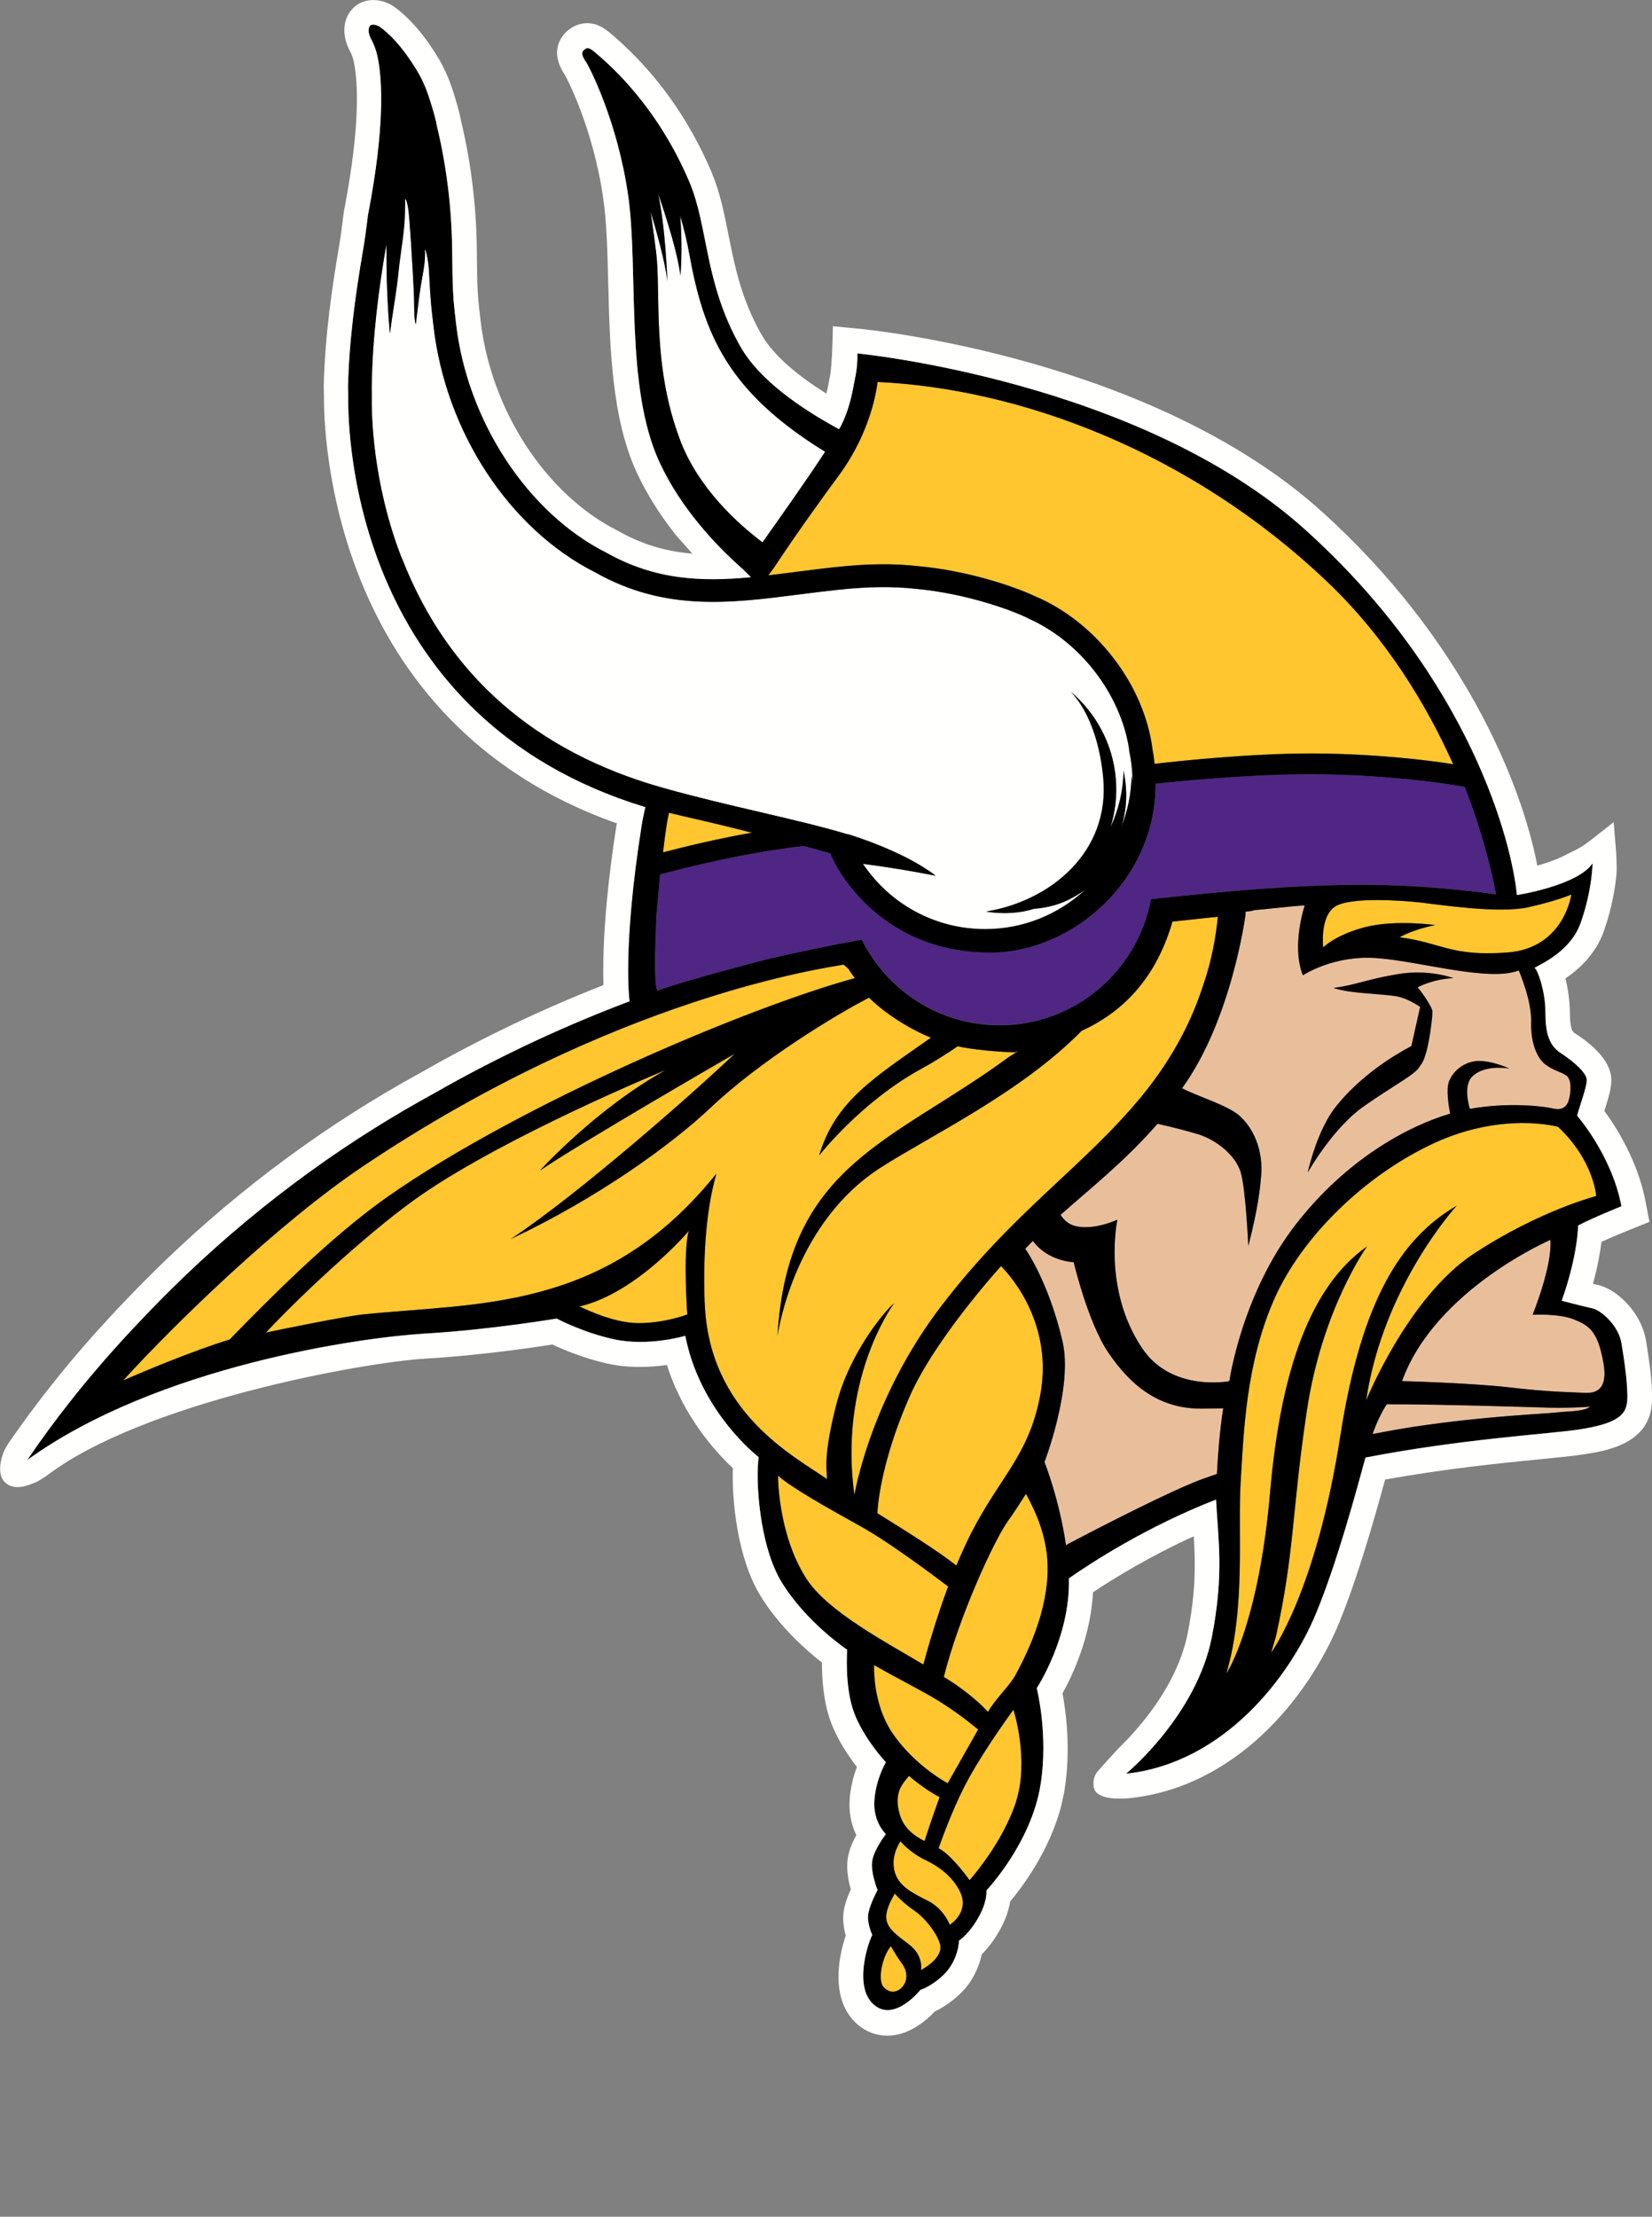 <?xml version="1.0" encoding="UTF-8"?>
<svg id="Layer" xmlns="http://www.w3.org/2000/svg" viewBox="0 0 420 563.4">
  <rect x="0" y="0" width="420" height="563.4" fill="#808080" stroke="none"/>
  <defs>
    <style>
      .cls-1 {
        fill: #ffc62f;
      }

      .cls-1, .cls-2, .cls-3, .cls-4, .cls-5 {
        stroke-width: 0px;
      }

      .cls-3 {
        fill: #e9bf9b;
      }

      .cls-4 {
        fill: #4f2683;
      }

      .cls-5 {
        fill: #fffffe;
      }
    </style>
  </defs>
  <path class="cls-1" d="m212.6,357c-3.07,12.07-2.55,15.49-2.34,18.93-8.4-5.86-30.1-16.89-31.11-44.82-.47-12.93.57-24.52,2.99-32.79-.4.48-.86,1.03-1.32,1.57-27.8,33.45-59.52,31.2-88.54,34.18-4.3.44-20.42,3.7-24.67,4.62,10.34-11.06,28.23-27.31,39.92-35.29,22.58-15.41,61.83-31.49,61.83-31.49-17.75,9.77-32.1,25.6-32.1,25.6,11.04-7.47,49.6-29.74,49.6-29.74-10.29,9.8-39.62,35.64-57.01,47.14,22.13-10.43,40.85-23.96,50.94-33.5,12.62-11.92,31.57-23.42,40.15-27.85,4.2,4.14,10.29,7.94,15.73,10.18-14.55,10.25-24.26,16.09-28.41,29.94,0,0,10.65-13.67,26-22.04,2.88-1.57,6.01-3.51,9.22-5.72,3.45.81,10.94,1.5,14.61,1.5l.91-.38c-.59.45-2.07,1.3-2.68,1.74-29.33,21.51-56.17,27.16-58.65,70.93,0,0,3.71-28.52,26.27-42.97,12.78-8.19,35.7-19.08,51.06-34.74,11.76-5.38,19.16-14.58,22.99-27.38l.09-.4c3.8-.37,7.58-.86,11.55-1.21-.46,4.62-1.46,10.9-3.71,17.32-2.75,8.59-7.38,18.15-15.53,28.12-14.67,17.92-32.38,29.14-50.81,53.13-18.44,23.99-22.36,48.44-22.36,48.44-4.11-29.84,10.12-48.82,10.12-48.82-2.16,1.71-11.33,12.5-14.71,25.8h0Zm-64.78-25.08c14.34-3.59,27.29-19.09,27.29-19.09-1.52,5.24-.39,21.24-.39,21.24,0,0-5.6,2.21-12.42,2.21s-15.05-4.31-15.05-4.31l.56-.06h0Zm93.24,71.29c-3.23,8.68-5.47,16.72-6.3,19.85-9.62-5.77-24.38-13.46-29.79-21.89-7.26-11.31-7.18-26.13-7.18-26.13,3.59,3.17,12.81,8.33,21.25,13.01,6.89,3.82,18.13,12.2,22.03,15.16h0Zm-18.01-18.61c.31-5.68,2.36-16.38,8.2-29.66,6.55-14.89,23.26-33.15,23.26-33.15,5.56,5.76,12.85,17.53,9.95,32.87-2.9,15.33-10.23,20.58-17.69,35.3-1.28,2.54-2.5,5.23-3.63,7.95-4.66-3.69-13.1-8.96-20.09-13.31h0Zm-32.26-173.07l.37.1-.53.09c-7.57,1.34-15.43,3.18-22.08,4.91.3-2.64.65-5.28,1.07-7.88.13-.72.28-1.45.44-2.18,2.91.71,5.86,1.39,8.82,2.07,2.67.62,5.34,1.24,7.98,1.91l3.92.99h0Zm148.58,18.91c3.89-2.59,17.49-1.55,22.02-1.03,4.54.52,19.69,2.85,27.21,1.17,7.51-1.68,10.88-3.24,10.88-3.24,0,0-1.81,13.72-16.32,14.76s-16.45-2.46-27.33-3.89c0,0,3.24-1.94,9.07-3.11,0,0-10.11-1.43-17.75.52-7.64,1.94-10.75,5.18-10.75,5.18,0,0-.91-7.77,2.98-10.36h0Zm-144.06-84.21s1.17-1.49,1.38-1.81c6.24-9.43,13.03-18.8,16.41-23.36,2.36-3.18,4.16-6.33,5.54-9.26,3.9-8.26,4.45-14.71,4.45-14.71,36.02,1.65,79.17,17.45,114.08,50.52,15.45,14.63,25.66,31.9,32.27,46.63-6.43-1.05-19.8-2.62-34.88-2.72-16.9-.12-37.17,2.17-41.02,2.63v-.02c-.06-.6-.14-1.19-.23-1.78l-.08-.52c-.07-.46-.16-.92-.25-1.38h.03c-2.17-16.55-14.41-32.36-29.94-38.93-5.58-2.6-17.34-6.5-29.6-7.61-6.2-.71-12.86-.64-20.95.22-3.47.37-6.83.8-10.14,1.22-2.4.31-4.75.61-7.07.88h0Zm45.63,307s-8.18-4.25-13.89-12.49c-4.48-6.47-4.88-14.41-4.84-17.55,5.76,3.32,12.37,6.6,16.23,9,4.24,2.63,7.68,5.23,10.24,7.4-4.07,7.21-7.73,13.64-7.73,13.64h0Zm-23.59-204.62c-27.14,7.4-84.95,31.87-118.76,55.54-14.59,10.22-30.51,26.35-40.2,36.3-9.5,2.93-21.49,7.96-27.06,10.39,12.99-14.28,39.32-39.88,60.78-54.3,64.8-43.54,118.37-50.57,122.36-51.38l1.18,1.02c.54.83,1.11,1.63,1.69,2.42h0Zm157.31,70.07c-16.71,11.01-27.33,37.26-27.33,37.26,4.29-29.13,23.02-49.48,23.02-49.48-13.99,8.16-24.18,23.77-29.59,58.55-6.18,39.78-17.59,55.05-17.59,55.05l1.19-4.03c4.79-21.5,4.01-31.6,7.9-57.5,3.89-25.9,15.29-41.7,15.29-41.7-14.25,9.97-21.92,31.3-24.61,62.3-2.97,34.18-11.16,46.28-11.16,46.28,4.98-17.08,2.87-36.05,3.64-48.74.78-12.7,1.34-29.96,8.46-46.27,7.13-16.32,23.67-32.08,41.03-39.98,17.35-7.9,31.21-4.01,31.21-4.01,9.15,8.58,9.71,17.61,9.71,17.61,0,0-14.45,3.67-31.17,14.68h0Zm-145.89,142.54c-1.72-5.77.87-7.97,2.33-9.87,0,0,3.83,3.38,7.8,5.4,0,0-2.17,5.88-3.85,11.2-2.6-1.36-5.23-3.18-6.29-6.73h0Zm-2.28,33.4s1.33,2.4,2.75,4.34c1.77,2.39,1.39,4.65.12,6.09-1.27,1.44-3.31,1.65-4.77-.08-1.47-1.72-.41-7.49,1.89-10.35Zm34.34-114.95c1.19,2.24,4.37,7.88,5.27,14.97,1.32,10.33-2.74,21.66-8.03,31.27-1.44,2.61-5.05,5.93-6.89,9.21-1.42-1.58-3.93-3.95-8.15-6.91-.88-.61-1.92-1.28-3.07-2,3.84-15.37,12.86-34.99,16.51-39.92,1.16-1.56,3.13-4.63,4.37-6.62Zm-28.29,105.98c3.07,2.07,6.32,6.71,6.55,8.97.35,3.4-4.95,6.09-4.95,6.09,0,0,.74-3.73-3.12-6.59-5.64-4.18-7.63-5.82-3.53-12.86,0,0,1.98,2.31,5.05,4.39h0Zm13.76-33.66c4.69-8.44,11.37-17.44,11.37-17.44,0,0,4.09,12.71.67,23.33-3.42,10.62-11.84,19.99-11.84,19.99,0,0-3.93-5.51-7-7.58-.27-.18-.57-.37-.88-.54,1.47-4.13,4.4-11.87,7.67-17.75h0Zm-10.94,20.81c4.2,2.01,7.2,4.81,8.77,8.11,1.56,3.3.16,6.33-2.66,8.31,0,0-1.5-4.03-5.47-6.05-3.97-2.02-7.71-3.75-8.64-7.77-.92-4.01,1.59-7.4,1.59-7.4,0,0,2.21,2.8,6.41,4.81h0Z"/>
  <path class="cls-5" d="m215.46,212.05c-12.62-3.82-30.77-7.23-46.88-11.8-32.54-9.11-54.88-28.73-66.4-58.3-7.58-19.44-7.75-37.06-7.66-41.3,0-.61-.03-1.74-.03-2.13.18-13.63,2.01-26.25,3.55-35.33l.18-1.11.03,1.94c-.05,9.43.6,17.74.83,20.32l.02.25c.04.38.29-1.94.47-3.1.63-4.2,1.35-8.37,1.77-12.61.42-4.21,1.37-9.25,1.55-13.48.07-1.62.14-3.26.1-4.89.47.28.66,1.86.75,2.3.37,1.76,1.18,15.58,1.42,20.32.1,1.89.13,3.78.15,5.67.01.94.04,1.87.19,2.81.03.25.11.52.17.78.05.22.74-6.16,1.26-9.52.44-2.83,1.15-5.7,1.13-8.58,0-.25-.08-.56-.03-.81.07-.43.69,1.41,1,4.79.22,3.81.38,7.77.82,11.5l.34,2.95c3.08,27.07,19.31,51.74,41.23,62.79,17.69,9.92,34.21,7.8,51.69,5.56,3.26-.42,6.59-.85,10.01-1.21,7.65-.81,13.92-.88,19.76-.22,12.88,1.16,24.79,5.55,28.71,7.58,13.07,5.87,23.32,19.18,25.46,33.18v.37c.56,2.54.85,5.18.85,7.89v.1c-.09-.52-.14-1.02-.25-1.54-.06,4.54-.98,8.86-2.58,12.84,1.3-4.03,1.73-8.75.55-14.26-.07,5.16-1.26,10.02-3.3,14.43,1.22-3.95,1.72-8.18,1.32-12.54-.8-8.83-5.09-16.51-11.4-21.88,5.05,5.4,7.49,13.96,8.22,21.96,1.69,18.76-13.31,31.05-29.4,33.82l-.34.08c1.38.25,6.75.98,12.09-.72,2.37-.17,5.52-.7,8.72-2.25,1.18-.57,2.68-1.43,4.28-2.55-6.68,6.17-15.59,9.97-25.4,9.97-12.96,0-24.35-6.58-31.07-16.58,9.34,1.17,18.49,3.03,18.49,3.03-8.42-6.5-22.39-10.59-22.39-10.59v.05s0,0,0,0Zm-5.69-97.24c-4.38,6.74-10.86,15.9-15.91,23.02-6.1-4.58-16.28-13.66-20.97-26.05-7.24-19.15-4.81-37.41-6.07-47.63-.37-2.94-.83-6.53-1.41-10.36,1.6,5.28,3.71,12.85,4.27,17.69,0,0-.47-13.76-2.37-22.3,0,0,4.74,13.29,5.69,20.87,0,0,.62-7.35-.07-15.2.9,3.01,1.7,6.18,2.29,9.52,3.73,20.73,9.87,35.19,34.55,50.43h0Z"/>
  <path class="cls-3" d="m360.44,250.92c1.3,1.56,3.63,4.92,3.76,6.09.02.14,0,.46-.03.89h0s-.03.31-.03.31v.05c-.17,1.79-1.03,10.12-2.95,12.45-.28.46-.6.91-1,1.31-2.21,2.06-6.06,4.02-13.35,9.08-8.03,5.57-14.38,16.97-14.38,16.97,0,0,2.28-10.77,7.25-16.92,6.15-7.62,14.17-12.66,19.12-15.29l2.22-9.93c-1.7-1.14-3.85-2.3-5.92-2.67-4.3-.76-11.55-.66-15.99-2.11l.05-.09c5.31-.65,8.42-2.2,16.32-3.5,7.9-1.29,13.99,1.04,13.99,1.04-5.31.26-9.07,2.33-9.07,2.33h0Zm25.7-4.28s3.3,7.55,3.14,13.05c-.15,5.5,1.57,9.27,3.61,10.85,2.05,1.57,4.09,1.89,5.35,2.83,1.26.94,1.26,3.77.63,6.13-.63,2.36-2.36,2.67-4.25,2.2-1.76-.44-10.96-1.68-20.95.15-.53-1.85-1.44-6.07.54-8.17,2.59-2.71,7.64-2.46,9.58-2.07,0,0-4.14-1.94-7.77-1.94s-6.61,2.46-7.65,5.18c-.77,2.02-.11,6.18.28,8.19-10.86,3.2-26.41,11.68-39.16,28.05-13.84,17.76-16.97,39.93-16.97,39.93,0,0-14.6,2.87-22.15-8.34-10.13-15.05-6.32-32.69-6.32-32.69,0,0-6,2.83-10.75,1.59-1.66-.43-2.85-1.53-3.68-2.83,7.9-7.02,16.3-13.61,24.64-23.15,4.32.96,8.2,2,10.32,2.65,4.67,1.42,9.53,5.37,10.82,9.64,1.3,4.28,1.94,18.78,1.94,18.78,2.62-10.09,3.04-15.18,3.3-18.04.27-2.85-.03-10.05-5.5-15.03-2.95-2.69-11.31-5.19-14.62-7.03,12.65-17.42,16.12-44.1,16.12-44.1v-.76c1.28-.14,2.12-.27,2.15-.41,2.33-.13,10.61-1.14,12.91-1.19,0,0-3.46,10.21-.47,17.76,0,0,7.71-5.19,18.72-4.4,11.01.79,28.62,6.13,36.17,3.15h0Zm-104.34,97.16c5.23,7.68,12.25,14.21,23.52,14.21,1.63,0,3.57-.03,5.67-.08-.93,5.84-1.38,12.13-1.61,16.7-2.45.81-4.62,1.6-6.35,2.33-10.95,4.57-31.32,15.37-31.32,15.37l-.69.42c-1.68-11.61-5.47-21.15-5.47-21.15,0,0,7.31-19.01,4.58-30.69-3.59-15.35-9.47-23.51-9.47-23.51.65-.69,1.29-1.33,1.94-1.99,3.85,5.25,10.38,5.4,10.38,5.4,0,0,3.6,15.35,8.82,23.02h0Zm111.84,13.96c5.55.16,10.66-.25,10.66-.25-1.63,1.31-6.04,1.14-8.49,1.47-2.45.33-17.64.82-36.1,3.59-3.34.5-6.99,1.15-10.77,1.89,1.17-3.17,2.26-5.44,3.62-7.57h.16c13.56,0,35.36.69,40.92.85h0Zm6.5-22.44c3.88,1.56,6.09,2.98,7.51,11.01,1.42,8.03-3.11,7.77-5.31,7.65-2.2-.13-8.6-.17-18.45-1.34-9.85-1.16-27.43-1.62-27.43-1.62,8.41-23.26,37.72-35.89,37.72-35.89.52,6.73-4.53,19.04-4.53,19.04,0,0,6.61-.39,10.5,1.16h0Z"/>
  <path class="cls-4" d="m372.37,200c-4.64-.86-19.44-3.1-37.8-3.22-16.69-.11-36.81,1.97-40.78,2.41v.07c-.03,24.82-21.4,42.54-41.3,42.83-30.06.45-41.12-23.77-41.35-25.2-2.14-.62-4.43-1.25-6.8-1.88-3.99.49-8.26,1.1-12.74,1.89-8.28,1.46-16.84,3.5-23.8,5.31-.33,3.68-.86,9.59-.88,10.09-.99,20.9.33,19.44.33,19.44,6.06-2.37,28.42-8.1,28.42-8.1,6.55-1.52,14.32-3.16,23.43-4.84,6.4,12.9,19.69,21.76,35.07,21.76,19.2,0,35.15-13.82,38.49-32.04,41.96-4.55,61.79-4.68,87.71-1.24-2.72-14.44-7.97-27.29-7.97-27.29"/>
  <path class="cls-2" d="m369.5,248.59s-6.08-2.33-13.98-1.04c-7.91,1.29-11.02,2.85-16.33,3.5l-.05.09c4.43,1.45,11.68,1.35,15.99,2.1,2.08.38,4.22,1.54,5.92,2.67l-2.23,9.94c-4.95,2.64-12.97,7.66-19.11,15.29-.47.57-.92,1.2-1.33,1.86-.2.27-.38.56-.54.86-.24.38-.45.75-.65,1.13-.25.45-.49.92-.72,1.4-.23.47-.45.93-.65,1.4-.88,1.97-1.58,3.95-2.1,5.62l-.18.57c-.39,1.31-.68,2.39-.86,3.12l-.07.29-.05.22-.07.34-.02.09c.11-.18.66-1.19,1.6-2.64l.68-1.04c1.79-2.69,4.52-6.42,7.77-9.61.45-.45.91-.9,1.38-1.31.95-.84,1.92-1.63,2.92-2.33,7.29-5.06,11.14-7.01,13.35-9.08.4-.41.72-.86,1.01-1.31,1.92-2.33,2.78-10.67,2.94-12.45v-.05l.03-.31c.02-.31.02-.56.02-.72v-.18c-.13-1.17-2.46-4.54-3.75-6.08,0,0,3.75-2.08,9.06-2.33h0Zm0,0s-6.08-2.33-13.98-1.04c-7.91,1.29-11.02,2.85-16.33,3.5l-.05.09c4.43,1.45,11.68,1.35,15.99,2.1,2.08.38,4.22,1.54,5.92,2.67l-2.23,9.94c-4.95,2.64-12.97,7.66-19.11,15.29-.47.57-.92,1.2-1.33,1.86-.2.27-.38.56-.54.86-.24.38-.45.75-.65,1.13-.25.45-.49.92-.72,1.4-.23.47-.45.93-.65,1.4-.88,1.97-1.58,3.95-2.1,5.62l-.18.57c-.39,1.31-.68,2.39-.86,3.12l-.07.29-.05.22-.07.34-.02.09c.11-.18.66-1.19,1.6-2.64l.68-1.04c1.79-2.69,4.52-6.42,7.77-9.61.45-.45.91-.9,1.38-1.31.95-.84,1.92-1.63,2.92-2.33,7.29-5.06,11.14-7.01,13.35-9.08.4-.41.72-.86,1.01-1.31,1.92-2.33,2.78-10.67,2.94-12.45v-.05l.03-.31c.02-.31.02-.56.02-.72v-.18c-.13-1.17-2.46-4.54-3.75-6.08,0,0,3.75-2.08,9.06-2.33h0Zm0,0s-6.08-2.33-13.98-1.04c-7.91,1.29-11.02,2.85-16.33,3.5l-.05.09c4.43,1.45,11.68,1.35,15.99,2.1,2.08.38,4.22,1.54,5.92,2.67l-2.23,9.94c-4.95,2.64-12.97,7.66-19.11,15.29-.47.57-.92,1.2-1.33,1.86-.2.27-.38.56-.54.86-.24.38-.45.75-.65,1.13-.25.45-.49.92-.72,1.4-.23.47-.45.93-.65,1.4-.88,1.97-1.58,3.95-2.1,5.62l-.18.57c-.39,1.31-.68,2.39-.86,3.12l-.07.29-.05.22-.07.34-.02.09c.11-.18.66-1.19,1.6-2.64l.68-1.04c1.79-2.69,4.52-6.42,7.77-9.61.45-.45.91-.9,1.38-1.31.95-.84,1.92-1.63,2.92-2.33,7.29-5.06,11.14-7.01,13.35-9.08.4-.41.72-.86,1.01-1.31,1.92-2.33,2.78-10.67,2.94-12.45v-.05l.03-.31c.02-.31.02-.56.02-.72v-.18c-.13-1.17-2.46-4.54-3.75-6.08,0,0,3.75-2.08,9.06-2.33h0Zm0,0s-6.08-2.33-13.98-1.04c-7.91,1.29-11.02,2.85-16.33,3.5l-.05.09c4.43,1.45,11.68,1.35,15.99,2.1,2.08.38,4.22,1.54,5.92,2.67l-2.23,9.94c-4.95,2.64-12.97,7.66-19.11,15.29-.47.57-.92,1.2-1.33,1.86-.2.27-.38.56-.54.86-.24.38-.45.75-.65,1.13-.25.45-.49.92-.72,1.4-.23.47-.45.93-.65,1.4-.88,1.97-1.58,3.95-2.1,5.62l-.18.57c-.39,1.31-.68,2.39-.86,3.12l-.07.29-.05.22-.07.34-.02.09c.11-.18.66-1.19,1.6-2.64l.68-1.04c1.79-2.69,4.52-6.42,7.77-9.61.45-.45.91-.9,1.38-1.31.95-.84,1.92-1.63,2.92-2.33,7.29-5.06,11.14-7.01,13.35-9.08.4-.41.72-.86,1.01-1.31,1.92-2.33,2.78-10.67,2.94-12.45v-.05l.03-.31c.02-.31.02-.56.02-.72v-.18c-.13-1.17-2.46-4.54-3.75-6.08,0,0,3.75-2.08,9.06-2.33h0Zm-13.98-1.04c-7.91,1.29-11.02,2.85-16.33,3.5l-.05.09c4.43,1.45,11.68,1.35,15.99,2.1,2.08.38,4.22,1.54,5.92,2.67l-2.23,9.94c-4.95,2.64-12.97,7.66-19.11,15.29-.47.57-.92,1.2-1.33,1.86-.2.27-.38.56-.54.86-.24.38-.45.75-.65,1.13-.25.45-.49.92-.72,1.4-.23.47-.45.93-.65,1.4-.88,1.97-1.58,3.95-2.1,5.62l-.18.57c-.39,1.31-.68,2.39-.86,3.12l-.07.29-.05.22-.07.34-.02.09c.11-.18.66-1.19,1.6-2.64l.68-1.04c1.79-2.69,4.52-6.42,7.77-9.61.45-.45.91-.9,1.38-1.31.95-.84,1.92-1.63,2.92-2.33,7.29-5.06,11.14-7.01,13.35-9.08.4-.41.72-.86,1.01-1.31,1.92-2.33,2.78-10.67,2.94-12.45v-.05l.03-.31c.02-.31.02-.56.02-.72v-.18c-.13-1.17-2.46-4.54-3.75-6.08,0,0,3.75-2.08,9.06-2.33,0,0-6.08-2.33-13.98-1.04h0Zm46.81,106.43c-2.21-.13-8.59-.16-18.45-1.35-9.85-1.15-27.44-1.61-27.44-1.61,8.4-23.25,37.72-35.89,37.72-35.89.52,6.73-4.52,19.03-4.52,19.03,0,0,6.6-.37,10.48,1.17,3.89,1.56,6.1,2.98,7.52,11.01,1.42,8.04-3.11,7.77-5.31,7.64h0Zm-6.53,5.01c-2.46.34-17.64.83-36.1,3.61-3.34.5-6.98,1.15-10.77,1.88,1.17-3.16,2.26-5.44,3.62-7.55l.16-.02c13.55,0,35.35.7,40.91.86,5.54.16,10.66-.25,10.66-.25-1.63,1.31-6.03,1.15-8.49,1.47h0Zm-55.05,6.01c-6.19,39.79-17.58,55.05-17.58,55.05l1.19-4.04c4.79-21.49,4.02-31.59,7.89-57.5,3.89-25.9,15.29-41.71,15.29-41.71-14.25,9.98-21.93,31.31-24.62,62.3-2.87,33.1-10.64,45.51-11.12,46.25,4.95-17.06,2.83-36.02,3.62-48.7.77-12.7,1.33-29.96,8.45-46.28,7.12-16.32,23.67-32.07,41.04-39.98,17.35-7.89,31.2-4,31.2-4,9.13,8.57,9.71,17.6,9.71,17.6,0,0-14.45,3.68-31.17,14.69-16.71,10.99-27.33,37.26-27.33,37.26,4.29-29.13,23.02-49.49,23.02-49.49-14,8.16-24.19,23.77-29.59,58.55h0Zm-31.36,9.63c-2.46.81-4.63,1.6-6.35,2.33-10.95,4.57-31.33,15.37-31.33,15.37l-.7.41c-1.67-11.62-5.46-21.15-5.46-21.15,0,0,7.3-19.01,4.58-30.69-3.59-15.35-9.47-23.52-9.47-23.52.64-.7,1.29-1.35,1.94-1.99,3.86,5.24,10.37,5.4,10.37,5.4,0,0,3.61,15.34,8.83,23.02,5.24,7.68,12.26,14.21,23.52,14.21,1.63,0,3.57-.03,5.67-.09-.91,5.85-1.38,12.13-1.6,16.7h0Zm-51.32,51.27c-1.43,2.62-5.06,5.94-6.89,9.2-1.42-1.58-3.93-3.95-8.14-6.91-.88-.61-1.94-1.27-3.09-1.99,3.86-15.37,12.87-34.98,16.51-39.93,1.17-1.56,3.14-4.63,4.38-6.6,1.18,2.23,4.36,7.87,5.26,14.96,1.33,10.33-2.73,21.67-8.02,31.27h0Zm.27,31.97c-3.41,10.62-11.83,20-11.83,20,0,0-3.93-5.51-7-7.59-.27-.18-.57-.36-.88-.54,1.45-4.14,4.4-11.87,7.66-17.76,4.68-8.43,11.37-17.44,11.37-17.44,0,0,4.09,12.7.66,23.32h0Zm-16.87,31.34s-1.49-4.02-5.47-6.05c-3.97-2.01-7.7-3.75-8.63-7.77-.93-4.02,1.58-7.41,1.58-7.41,0,0,2.23,2.82,6.42,4.81,4.2,2.01,7.2,4.81,8.76,8.11,1.56,3.3.16,6.33-2.66,8.31h0Zm-7.32,11.5s.73-3.73-3.14-6.58c-5.63-4.2-7.63-5.83-3.52-12.86,0,0,1.97,2.32,5.04,4.38,3.07,2.08,6.32,6.73,6.55,8.97.36,3.41-4.93,6.1-4.93,6.1h0Zm-4.79,4.34c-1.27,1.43-3.3,1.65-4.77-.07-1.45-1.72-.41-7.5,1.9-10.35,0,0,1.33,2.4,2.75,4.33,1.78,2.39,1.4,4.66.12,6.1h0Zm9.53-48.31s-2.15,5.89-3.84,11.2c-2.6-1.35-5.22-3.17-6.28-6.71-1.72-5.77.86-7.98,2.33-9.88,0,0,3.82,3.39,7.79,5.4h0Zm-16.69-33.56c5.76,3.32,12.38,6.6,16.24,9.01,4.23,2.62,7.68,5.22,10.23,7.39-4.06,7.21-7.73,13.65-7.73,13.65,0,0-8.16-4.25-13.89-12.5-4.49-6.46-4.88-14.4-4.84-17.54h0Zm-17.23-22.01c-7.25-11.3-7.18-26.12-7.18-26.12,3.59,3.17,12.81,8.32,21.24,13.01,6.89,3.82,18.12,12.2,22.02,15.16-3.23,8.68-5.46,16.72-6.3,19.84-9.6-5.76-24.37-13.45-29.79-21.89Zm59.48-46.5c-2.89,15.34-10.23,20.58-17.69,35.28-1.28,2.55-2.49,5.24-3.62,7.95-4.65-3.7-13.1-8.95-20.08-13.29.31-5.69,2.35-16.38,8.2-29.67,6.55-14.87,23.25-33.15,23.25-33.15,5.56,5.76,12.85,17.54,9.94,32.88h0Zm-85.3-23.57c-.48-12.92.56-24.5,2.98-32.79-.39.49-.86,1.04-1.31,1.58-27.81,33.46-59.52,31.2-88.55,34.19-4.29.43-20.42,3.7-24.67,4.61,10.35-11.07,28.24-27.32,39.93-35.28,21.87-14.92,59.38-30.5,61.71-31.45-17.69,9.8-31.98,25.56-31.98,25.56,10.69-7.25,47.23-28.36,49.49-29.67-10.37,9.88-39.57,35.59-56.9,47.07,22.12-10.44,40.86-23.97,50.94-33.51,12.61-11.91,31.56-23.41,40.14-27.84,4.2,4.14,10.3,7.93,15.74,10.17-14.55,10.24-24.26,16.09-28.42,29.94,0,0,10.66-13.67,26-22.05,2.89-1.56,6.01-3.5,9.22-5.7,3.44.81,10.94,1.51,14.6,1.51l.9-.4c-.59.45-2.06,1.29-2.67,1.74-29.28,21.49-56.09,27.14-58.64,70.75.38-2.46,4.76-29.03,26.27-42.8,12.78-8.18,35.69-19.07,51.05-34.73,11.75-5.38,19.16-14.58,22.99-27.37l.09-.39c3.8-.38,7.59-.86,11.56-1.22-.45,4.63-1.47,10.91-3.71,17.31-2.75,8.59-7.38,18.15-15.52,28.13-14.68,17.92-32.39,29.13-50.81,53.13-18.45,23.98-22.36,48.43-22.36,48.43-4-29.03,9.35-47.77,10.08-48.77-2.23,1.78-11.32,12.54-14.68,25.76-3.07,12.07-2.55,15.5-2.35,18.93-8.4-5.87-30.09-16.88-31.1-44.83h0Zm-4.41,2.98s-5.6,2.21-12.42,2.21-15.06-4.3-15.06-4.3l.56-.06c14.34-3.59,27.29-19.08,27.29-19.08-1.51,5.24-.38,21.24-.38,21.24Zm-116.35,6.37c-9.49,2.93-21.5,7.97-27.06,10.39,12.99-14.28,39.32-39.88,60.77-54.3,64.8-43.54,118.37-50.57,122.38-51.38l1.17,1.02c.53.84,1.11,1.63,1.68,2.42-27.13,7.41-84.95,31.88-118.75,55.54-14.59,10.22-30.5,26.35-40.19,36.31h0Zm43.78-198.49c-7.57-19.45-7.73-37.06-7.66-41.29.02-.61-.02-1.76-.02-2.13.18-13.63,2.01-26.26,3.55-35.34.07-.36.13-.74.18-1.09l.04,1.94c-.05,9.44.59,17.74.83,20.32l.02.25c.04.38.29-1.94.47-3.1.63-4.2,1.35-8.38,1.76-12.61.43-4.22,1.38-9.24,1.56-13.47.07-1.63.14-3.27.09-4.88.48.27.66,1.85.77,2.3.36,1.76,1.17,15.59,1.4,20.32.11,1.88.14,3.77.16,5.67.02.93.04,1.87.2,2.8.02.25.11.52.16.79.07,0,.74-6.22,1.26-9.53.45-2.83,1.15-5.7,1.13-8.57,0-.25-.07-.57-.04-.81.07-.43.7,1.4,1,4.77.22,3.82.38,7.77.83,11.5l.34,2.96c3.09,27.07,19.31,51.74,41.24,62.78,17.69,9.92,34.2,7.8,51.7,5.56,3.25-.41,6.59-.84,9.99-1.2,7.66-.81,13.92-.88,19.76-.23,12.88,1.17,24.8,5.56,28.71,7.59,13.08,5.87,23.33,19.19,25.48,33.19v.38c.56,2.55.85,5.18.85,7.89v.09c-.09-.52-.14-1-.25-1.54-.07,4.54-.98,8.86-2.58,12.84,1.29-4.04,1.72-8.75.54-14.26-.05,5.17-1.26,10.03-3.3,14.42,1.22-3.95,1.72-8.18,1.33-12.54-.81-8.83-5.1-16.5-11.39-21.89,5.04,5.4,7.5,13.96,8.22,21.97,1.69,18.75-13.31,31.03-29.39,33.81l-.34.09c1.38.23,6.75.99,12.1-.72,2.37-.18,5.53-.7,8.72-2.26,1.18-.56,2.67-1.42,4.29-2.55-6.68,6.17-15.59,9.97-25.41,9.97-12.95,0-24.35-6.58-31.06-16.58,9.35,1.17,18.5,3.01,18.5,3.01-8.43-6.49-22.39-10.58-22.39-10.58v.05c-12.63-3.82-30.77-7.23-46.89-11.8-32.53-9.11-54.87-28.74-66.41-58.3h0Zm70.72-30.17c-7.25-19.14-4.81-37.4-6.07-47.63-.38-2.94-.84-6.53-1.42-10.37,1.61,5.29,3.71,12.86,4.27,17.7,0,0-.47-13.72-2.35-22.26.27.79,4.76,13.47,5.67,20.83,0,0,.63-7.36-.07-15.19.9,3.01,1.7,6.19,2.3,9.53,3.73,20.72,9.87,35.2,34.56,50.43-4.4,6.73-10.87,15.89-15.92,23.02-6.1-4.57-16.29-13.65-20.98-26.05h0Zm45.76.02c3.89-8.25,4.45-14.73,4.45-14.73,36.01,1.67,79.17,17.45,114.07,50.53,15.45,14.62,25.68,31.89,32.28,46.62-6.44-1.04-19.81-2.62-34.88-2.73-16.9-.11-37.16,2.17-41.02,2.64v-.02c-.07-.59-.14-1.18-.23-1.78l-.07-.52c-.07-.47-.16-.92-.25-1.38h.02c-2.15-16.54-14.41-32.36-29.93-38.93-5.58-2.6-17.33-6.51-29.61-7.61-6.21-.72-12.87-.65-20.94.22-3.48.36-6.84.81-10.14,1.22-2.4.31-4.76.61-7.09.88,0,0,1.18-1.49,1.38-1.81,6.24-9.44,13.03-18.8,16.42-23.36,2.35-3.17,4.16-6.33,5.54-9.26h0Zm-50.08,104.81c.29-2.64.65-5.27,1.06-7.87.14-.72.29-1.45.45-2.17,2.91.7,5.87,1.38,8.83,2.06,2.66.63,5.33,1.26,7.97,1.92,1.33.32,2.64.65,3.93.99l.38.09-.54.09c-7.57,1.33-15.43,3.17-22.07,4.9h0Zm211.77,10.67c-25.91-3.44-45.74-3.32-87.71,1.24-3.34,18.23-19.29,32.06-38.49,32.06-15.38,0-28.66-8.88-35.06-21.78-9.1,1.69-16.88,3.32-23.43,4.84,0,0-22.36,5.74-28.4,8.11,0,0-1.33,1.45-.34-19.45.04-.5.56-6.42.9-10.08,6.96-1.81,15.52-3.86,23.79-5.33,4.49-.79,8.76-1.4,12.74-1.88,2.37.63,4.67,1.26,6.8,1.88.23,1.43,11.3,25.65,41.36,25.2,19.9-.31,41.27-18.01,41.29-42.84v-.07c3.97-.43,24.1-2.53,40.79-2.4,18.37.13,33.16,2.35,37.81,3.21,0,0,5.26,12.86,7.97,27.28Zm8.27,3.28c7.5-1.69,10.88-3.23,10.88-3.23,0,0-1.81,13.72-16.33,14.75-14.5,1.04-16.44-2.46-27.33-3.87,0,0,3.25-1.96,9.08-3.1,0,0-10.12-1.43-17.76.5-7.63,1.96-10.75,5.18-10.75,5.18,0,0-.9-7.77,2.98-10.35,3.89-2.6,17.49-1.56,22.01-1.04,4.54.52,19.7,2.85,27.22,1.17h0Zm4.29,39.97c2.05,1.58,4.09,1.9,5.35,2.83,1.26.95,1.26,3.78.63,6.13-.63,2.35-2.37,2.67-4.25,2.2-1.76-.45-10.95-1.69-20.94.14-.54-1.85-1.45-6.06.54-8.16,2.58-2.69,7.56-2.46,9.53-2.08-.47-.22-4.31-1.94-7.72-1.94-3.62,0-6.6,2.48-7.64,5.19-.77,2.03-.11,6.19.29,8.2-10.86,3.19-26.41,11.68-39.17,28.06-13.83,17.76-16.96,39.93-16.96,39.93,0,0-14.61,2.87-22.16-8.34-10.14-15.05-6.32-32.7-6.32-32.7,0,0-6.01,2.83-10.75,1.6-1.67-.43-2.85-1.52-3.69-2.83,7.91-7.01,16.31-13.6,24.65-23.14,4.3.95,8.18,1.99,10.3,2.65,4.67,1.42,9.53,5.36,10.84,9.63,1.29,4.27,1.94,18.78,1.94,18.78,2.62-10.1,3.03-15.18,3.28-18.05.27-2.83-.04-10.05-5.49-15.03-2.96-2.69-11.3-5.18-14.63-7.02,12.65-17.42,16.13-44.11,16.13-44.11-.02-.25-.02-.5-.02-.75,1.29-.14,2.13-.27,2.17-.41,2.33-.13,10.6-1.15,12.9-1.18,0,0-3.46,10.21-.47,17.76,0,0,7.7-5.18,18.72-4.39,11,.79,28.62,6.13,36.17,3.14,0,0,3.3,7.55,3.14,13.06-.14,5.49,1.58,9.27,3.62,10.84h0Zm19.32,70.78c-.72-4.4-5.13-8.32-7.34-8.81-2.21-.48-7.84-1.95-7.84-1.95,4.16-11.75,4.16-19.1,4.16-19.1,3.68-1.96,11.02-4.9,11.02-4.9-2.44-12.99-11.27-23.03-11.27-23.03.74-2.69,2.46-7.34,2.46-9.06s-3.19-4.65-6.62-6.85c-3.43-2.21-3.91-6.12-3.91-10.78s-1.96-10.53-2.69-10.78c-.74-.23,8.74-3.23,11.68-11.57,2.94-8.32,3.01-15.09,3.01-15.09-3.91,5.7-19.24,8.05-19.24,8.05-1.22-12.99-11.64-54.87-53.78-92.83-42.13-37.96-113.92-44.83-113.92-44.83.11,2.12-.16,4.63-.79,7.39-.59,3.57-1.63,7.79-3.45,11.19-.11.2-.25.45-.39.68-9.91-5.36-20.31-12.57-25.09-21.01-9.24-16.32-8.09-30.37-12.99-41.89-8.02-18.85-19.6-29.1-23.04-32.09-1.97-1.72-2.64-2.3-3.66-1.47-1,.81-.34,1.97.48,3.19.77,1.15,7.99,15.05,10.68,33.92,2.69,18.85-.88,48.61,7.95,67.72,5.49,11.89,14.57,21.31,20.65,26.73.22.18.43.38.63.56l1.97,1.96c-12.6,1.18-24.31.74-36.77-6.26-20.03-10.08-35.39-33.53-38.2-58.34l-.34-2.98c-.79-6.8-.47-13.6-.77-20.41-.27-6.19-.95-12.36-2.03-18.46-.47-2.69-1.02-5.35-1.67-8l-.02-.09c-.27-1.61-.74-3.21-1.2-4.79-.31-1.04-.65-2.08-.99-3.14-.79-2.31-1.81-4.54-3.12-6.66-1.58-2.55-3.32-5.02-5.35-7.23-1.2-1.31-2.49-2.55-3.95-3.57,0,0-1.35-.84-2.26-.36,0,0-1.2.84.07,3.46,0,0,.32.52.7,1.42.22.5.45,1.13.66,1.85.2.65.36,1.35.48,2.1,1,5.38,1.72,16.97-2.53,39.09l-.04.07c-.38,3.21-.79,6.42-1.35,9.61-1.76,10.35-3.46,22.1-3.75,34.3,0,.54.07,2.12.05,2.44-.13,10.85,1.96,82,75.54,104.4-.34,1.52-.66,3-.9,4.41-4.97,31.37-3.14,44.6-3.14,44.6l.04.32c-15.06,5.67-32.08,13.31-50.03,23.57-20.08,11-41.86,25.96-63.18,46.37-4,3.86-7.75,7.64-11.3,11.41-.86.9-1.72,1.81-2.58,2.73l-.16.18c-11.25,12.11-19.74,23.27-25.89,32.34,33.25-24,85.2-31.19,101.08-32.13,16.65-.97,33.52-3.82,33.52-3.82,0,0,6.59,3.51,14.45,5.24,8.92,1.97,18.25-.86,18.25-.86,3.36,17.26,15.49,28.34,18.66,30.83-.83,5.19.02,22.3,5.85,31.81,6.28,10.24,16.65,17.15,16.65,17.15,0,0-.72,9.27,1.72,15.91,2.44,6.64,8.11,12.68,8.11,12.68,0,0-2.58,4.34-2.92,9.79-.34,5.45,2.92,8.48,2.92,8.48,0,0-2.96,3.8-3.46,6.76-.49,2.98,1.35,7.44,1.35,7.44,0,0-1.79,3.27-2.31,5.78-.54,2.53.97,5.63.97,5.63-1.2,2.35-4.77,13.38.48,17.81,5.24,4.43,11.77-3.84,11.77-3.84,2.01-.59,5.79-3.09,7.59-5.88,2.21-3.43,2.21-6.62,2.21-6.62,0,0,2.82-1.83,5.26-6.49,2.01-3.78,1.72-6.28,1.72-6.28,0,0,11.39-11.96,13.76-26.91,2.03-12.74-.97-24.49-.97-24.49,0,0,8.56-13.02,8.17-27.91,5.83-4.07,19.9-13.2,37.41-20.02.5,10.04,2.08,18.74-1.06,34.89-3.93,20.09-21.82,34.78-21.82,34.78,24.99-2.69,41.67-24.74,48.27-40.67,5.4-12.99,10.32-31.36,12.6-39.68,24.38-4.74,46.65-5.99,54.05-7.1,9.8-1.47,12.26-3.66,12.49-7.34.25-3.68-.74-10.3-1.47-14.71h0Zm-42.72-92.72s-6.08-2.33-13.98-1.04c-7.91,1.29-11.02,2.85-16.33,3.5l-.05.09c4.43,1.45,11.68,1.35,15.99,2.1,2.08.38,4.22,1.54,5.92,2.67l-2.23,9.94c-4.95,2.64-12.97,7.66-19.11,15.29-.47.57-.92,1.2-1.33,1.86-.2.27-.38.56-.54.86-.24.38-.45.75-.65,1.13-.25.45-.49.92-.72,1.4-.23.47-.45.93-.65,1.4-.88,1.97-1.58,3.95-2.1,5.62l-.18.57c-.39,1.31-.68,2.39-.86,3.12l-.07.29-.05.22-.07.34-.02.09c.11-.18.66-1.19,1.6-2.64l.68-1.04c1.79-2.69,4.52-6.42,7.77-9.61.45-.45.91-.9,1.38-1.31.95-.84,1.92-1.63,2.92-2.33,7.29-5.06,11.14-7.01,13.35-9.08.4-.41.72-.86,1.01-1.31,1.92-2.33,2.78-10.67,2.94-12.45v-.05l.03-.31c.02-.31.02-.56.02-.72v-.18c-.13-1.17-2.46-4.54-3.75-6.08,0,0,3.75-2.08,9.06-2.33h0Zm0,0s-6.08-2.33-13.98-1.04c-7.91,1.29-11.02,2.85-16.33,3.5l-.05.09c4.43,1.45,11.68,1.35,15.99,2.1,2.08.38,4.22,1.54,5.92,2.67l-2.23,9.94c-4.95,2.64-12.97,7.66-19.11,15.29-.47.57-.92,1.2-1.33,1.86-.2.27-.38.56-.54.86-.24.38-.45.75-.65,1.13-.25.45-.49.92-.72,1.4-.23.47-.45.93-.65,1.4-.88,1.97-1.58,3.95-2.1,5.62l-.18.57c-.39,1.31-.68,2.39-.86,3.12l-.07.29-.05.22-.07.34-.02.09c.11-.18.66-1.19,1.6-2.64l.68-1.04c1.79-2.69,4.52-6.42,7.77-9.61.45-.45.91-.9,1.38-1.31.95-.84,1.92-1.63,2.92-2.33,7.29-5.06,11.14-7.01,13.35-9.08.4-.41.72-.86,1.01-1.31,1.92-2.33,2.78-10.67,2.94-12.45v-.05l.03-.31c.02-.31.02-.56.02-.72v-.18c-.13-1.17-2.46-4.54-3.75-6.08,0,0,3.75-2.08,9.06-2.33h0Zm0,0s-6.08-2.33-13.98-1.04c-7.91,1.29-11.02,2.85-16.33,3.5l-.05.09c4.43,1.45,11.68,1.35,15.99,2.1,2.08.38,4.22,1.54,5.92,2.67l-2.23,9.94c-4.95,2.64-12.97,7.66-19.11,15.29-.47.57-.92,1.2-1.33,1.86-.2.27-.38.56-.54.86-.24.38-.45.75-.65,1.13-.25.45-.49.92-.72,1.4-.23.47-.45.93-.65,1.4-.88,1.97-1.58,3.95-2.1,5.62l-.18.57c-.39,1.31-.68,2.39-.86,3.12l-.07.29-.05.22-.07.34-.02.09c.11-.18.66-1.19,1.6-2.64l.68-1.04c1.79-2.69,4.52-6.42,7.77-9.61.45-.45.91-.9,1.38-1.31.95-.84,1.92-1.63,2.92-2.33,7.29-5.06,11.14-7.01,13.35-9.08.4-.41.72-.86,1.01-1.31,1.92-2.33,2.78-10.67,2.94-12.45v-.05l.03-.31c.02-.31.02-.56.02-.72v-.18c-.13-1.17-2.46-4.54-3.75-6.08,0,0,3.75-2.08,9.06-2.33h0Zm0,0s-6.08-2.33-13.98-1.04c-7.91,1.29-11.02,2.85-16.33,3.5l-.05.09c4.43,1.45,11.68,1.35,15.99,2.1,2.08.38,4.22,1.54,5.92,2.67l-2.23,9.94c-4.95,2.64-12.97,7.66-19.11,15.29-.47.57-.92,1.2-1.33,1.86-.2.27-.38.56-.54.86-.24.38-.45.75-.65,1.13-.25.45-.49.92-.72,1.4-.23.47-.45.93-.65,1.4-.88,1.97-1.58,3.95-2.1,5.62l-.18.57c-.39,1.31-.68,2.39-.86,3.12l-.07.29-.05.22-.07.34-.02.09c.11-.18.66-1.19,1.6-2.64l.68-1.04c1.79-2.69,4.52-6.42,7.77-9.61.45-.45.91-.9,1.38-1.31.95-.84,1.92-1.63,2.92-2.33,7.29-5.06,11.14-7.01,13.35-9.08.4-.41.72-.86,1.01-1.31,1.92-2.33,2.78-10.67,2.94-12.45v-.05l.03-.31c.02-.31.02-.56.02-.72v-.18c-.13-1.17-2.46-4.54-3.75-6.08,0,0,3.75-2.08,9.06-2.33h0Zm0,0s-6.08-2.33-13.98-1.04c-7.91,1.29-11.02,2.85-16.33,3.5l-.05.09c4.43,1.45,11.68,1.35,15.99,2.1,2.08.38,4.22,1.54,5.92,2.67l-2.23,9.94c-4.95,2.64-12.97,7.66-19.11,15.29-.47.57-.92,1.2-1.33,1.86-.2.27-.38.56-.54.86-.24.38-.45.75-.65,1.13-.25.45-.49.92-.72,1.4-.23.47-.45.93-.65,1.4-.88,1.97-1.58,3.95-2.1,5.62l-.18.57c-.39,1.31-.68,2.39-.86,3.12l-.07.29-.05.22-.07.34-.02.09c.11-.18.66-1.19,1.6-2.64l.68-1.04c1.79-2.69,4.52-6.42,7.77-9.61.45-.45.91-.9,1.38-1.31.95-.84,1.92-1.63,2.92-2.33,7.29-5.06,11.14-7.01,13.35-9.08.4-.41.72-.86,1.01-1.31,1.92-2.33,2.78-10.67,2.94-12.45v-.05l.03-.31c.02-.31.02-.56.02-.72v-.18c-.13-1.17-2.46-4.54-3.75-6.08,0,0,3.75-2.08,9.06-2.33h0Zm0,0s-6.08-2.33-13.98-1.04c-7.91,1.29-11.02,2.85-16.33,3.5l-.05.09c4.43,1.45,11.68,1.35,15.99,2.1,2.08.38,4.22,1.54,5.92,2.67l-2.23,9.94c-4.95,2.64-12.97,7.66-19.11,15.29-.47.57-.92,1.2-1.33,1.86-.2.27-.38.56-.54.86-.24.38-.45.75-.65,1.13-.25.45-.49.92-.72,1.4-.23.47-.45.93-.65,1.4-.88,1.97-1.58,3.95-2.1,5.62l-.18.57c-.39,1.31-.68,2.39-.86,3.12l-.07.29-.05.22-.07.34-.02.09c.11-.18.66-1.19,1.6-2.64l.68-1.04c1.79-2.69,4.52-6.42,7.77-9.61.45-.45.91-.9,1.38-1.31.95-.84,1.92-1.63,2.92-2.33,7.29-5.06,11.14-7.01,13.35-9.08.4-.41.72-.86,1.01-1.31,1.92-2.33,2.78-10.67,2.94-12.45v-.05l.03-.31c.02-.31.02-.56.02-.72v-.18c-.13-1.17-2.46-4.54-3.75-6.08,0,0,3.75-2.08,9.06-2.33h0Z"/>
  <path class="cls-5" d="m413.7,356.03c-.23,3.68-2.69,5.86-12.49,7.34-7.39,1.11-29.66,2.37-54.05,7.1-2.28,8.32-7.19,26.69-12.6,39.68-6.6,15.93-23.27,37.98-48.27,40.67,0,0,17.89-14.69,21.82-34.78,3.14-16.15,1.56-24.84,1.06-34.89-17.51,6.81-31.58,15.94-37.41,20.02.39,14.89-8.17,27.91-8.17,27.91,0,0,3,11.75.97,24.49-2.37,14.94-13.76,26.91-13.76,26.91,0,0,.29,2.49-1.72,6.28-2.44,4.66-5.26,6.49-5.26,6.49,0,0,0,3.19-2.21,6.62-1.79,2.8-5.58,5.29-7.59,5.88,0,0-6.53,8.27-11.77,3.84-5.26-4.43-1.69-15.46-.48-17.81,0,0-1.51-3.1-.97-5.63.52-2.51,2.31-5.78,2.31-5.78,0,0-1.83-4.46-1.35-7.44.5-2.96,3.46-6.76,3.46-6.76,0,0-3.27-3.03-2.92-8.48.34-5.45,2.92-9.79,2.92-9.79,0,0-5.67-6.05-8.11-12.68-2.44-6.64-1.72-15.91-1.72-15.91,0,0-10.37-6.91-16.65-17.15-5.83-9.51-6.68-26.62-5.85-31.81-3.18-2.49-15.31-13.58-18.66-30.83,0,0-9.33,2.83-18.25.86-7.86-1.72-14.45-5.24-14.45-5.24,0,0-16.87,2.85-33.52,3.82-15.88.93-67.83,8.13-101.08,32.13,6.15-9.08,14.64-20.24,25.89-32.34l.16-.18c.86-.92,1.72-1.83,2.58-2.73,3.55-3.77,7.3-7.55,11.3-11.41,21.32-20.41,43.1-35.37,63.18-46.37,17.94-10.26,34.97-17.9,50.03-23.57l-.04-.32s-1.83-13.22,3.14-44.6c.23-1.42.56-2.89.9-4.41-73.59-22.4-75.67-93.55-75.54-104.4.02-.32-.05-1.9-.05-2.44.29-12.2,1.99-23.95,3.75-34.3.56-3.19.97-6.4,1.35-9.61l.04-.07c4.25-22.12,3.53-33.71,2.53-39.09-.13-.75-.29-1.45-.48-2.1-.22-.72-.45-1.35-.66-1.85-.38-.9-.7-1.42-.7-1.42-1.27-2.62-.07-3.46-.07-3.46.92-.48,2.26.36,2.26.36,1.45,1.02,2.75,2.26,3.95,3.57,2.03,2.21,3.77,4.68,5.35,7.23,1.31,2.12,2.33,4.34,3.12,6.66.34,1.06.68,2.1.99,3.14.47,1.58.93,3.17,1.2,4.79l.02.09c.65,2.66,1.2,5.31,1.67,8,1.08,6.1,1.76,12.27,2.03,18.46.31,6.82-.02,13.61.77,20.41l.34,2.98c2.82,24.81,18.18,48.25,38.2,58.34,12.45,7,24.17,7.44,36.77,6.26l-1.97-1.96c-.2-.18-.41-.38-.63-.56-6.08-5.42-15.16-14.84-20.65-26.73-8.83-19.1-5.26-48.86-7.95-67.72-2.69-18.87-9.91-32.77-10.68-33.92-.83-1.22-1.49-2.39-.48-3.19,1.02-.83,1.69-.25,3.66,1.47,3.45,3,15.02,13.24,23.04,32.09,4.9,11.52,3.75,25.56,12.99,41.89,4.77,8.43,15.18,15.64,25.09,21.01.14-.23.29-.48.39-.68,1.81-3.41,2.85-7.62,3.45-11.19.63-2.76.9-5.27.79-7.39,0,0,71.79,6.87,113.92,44.83,42.13,37.96,52.56,79.84,53.78,92.83,0,0,15.32-2.35,19.24-8.05,0,0-.07,6.76-3.01,15.09-2.94,8.34-12.42,11.34-11.68,11.57.74.25,2.69,6.13,2.69,10.78s.48,8.57,3.91,10.78,6.62,5.13,6.62,6.85-1.72,6.37-2.46,9.06c0,0,8.83,10.05,11.27,23.03,0,0-7.34,2.94-11.02,4.9,0,0,0,7.36-4.16,19.1,0,0,5.63,1.47,7.84,1.95,2.21.49,6.62,4.41,7.34,8.81.74,4.41,1.72,11.03,1.47,14.71h0Zm4.7-15.57c-1.13-6.83-7.32-12.81-12.15-13.88-.34-.07-.79-.16-1.27-.29,1.26-4.52,1.86-8.13,2.17-10.66,2.78-1.27,6.03-2.6,7.43-3.16l4.76-1.92-.95-5.02c-1.96-10.37-7.39-18.94-10.5-23.18,1.12-3.53,1.78-5.83,1.78-7.78,0-3.98-3.19-8.06-9.47-12.09-.5-.32-1.08-1.24-1.08-5.56,0-.07-.07-4.13-1.13-8.25,3.41-2.31,7.68-6.12,9.78-12.04,2.1-5.96,2.89-11.23,3.19-14.3.16-1.67-.07-5.67-.07-5.67l-.64-7.71s-3.88,3.09-6.03,4.74c-.58.43-1.01.75-1.24.9-.31.23-.64.45-.97.65-1.58.95-3.34,1.7-4.09,2.1-1.69.92-4.25,1.88-7.07,2.67-4.05-20.97-18.91-57.65-54.83-90.02-43.21-38.93-114.57-46.14-117.58-46.44l-6.69-.63s-.14,10.03-.77,12.88l-.07.32c-.23,1.38-.5,2.69-.83,3.91-8.13-5.08-13.8-10.22-16.54-15.09-5.08-8.97-6.73-17.2-8.31-25.15-1.11-5.63-2.19-10.98-4.38-16.15-5.78-13.56-14.09-25.13-24.69-34.37-1.92-1.65-3.88-3.37-6.89-3.37-1.2,0-3,.31-4.81,1.76-1.29,1.06-5.17,4.97-.84,11.37.07.11,7.12,13.01,9.76,31.48.88,6.08,1.06,13.58,1.26,21.51.39,16.05.86,34.23,7.21,48,2.8,6.05,6.41,11.48,10.17,16.2.38.47,1.81,1.97,2.06,2.28.65.75,1.31,1.51,1.96,2.22-6.94-.59-12.9-2.42-18.82-5.74l-.25-.14c-18.23-9.18-32.23-30.68-34.81-53.49l-.34-2.98c-.48-4.04-.52-8.13-.57-12.45-.02-2.46-.05-4.99-.16-7.53-.29-6.39-.99-12.86-2.12-19.25-.47-2.69-1.04-5.4-1.67-8.05l-.05-.2c-.34-1.96-.88-3.8-1.33-5.29-.32-1.13-.68-2.24-1.06-3.35-.93-2.8-2.17-5.47-3.71-7.96-2.05-3.32-3.98-5.92-6.08-8.2-1.65-1.79-3.27-3.25-4.92-4.41l-.25-.16c-.7-.47-2.6-1.51-4.97-1.51-1.26,0-2.46.29-3.55.86l-.7.43c-2.75,1.94-4.4,6.19-1.92,11.28l.23.43c.05.09.18.34.34.7.14.34.29.75.43,1.2.13.39.22.84.32,1.45.83,4.43,1.6,15-2.42,36.2l-.22,1.09c-.45,3.77-.84,6.62-1.29,9.27-1.72,10.15-3.53,22.26-3.84,35.21,0,.39.02,1.22.04,1.9l.02.61c-.09,8.57,1.22,82.89,74.59,108.67l.05.02-.23.09c-3.34,21.36-3.57,34.53-3.36,40.95-15.92,6.24-31.58,13.74-46.53,22.3-23.4,12.81-45.11,28.76-64.54,47.38-3.93,3.78-7.7,7.57-11.5,11.59-.9.93-1.78,1.87-2.55,2.71l-.25.27c-9.62,10.35-18.3,21.15-25.82,32.09-.23.34-.92,1.43-1.18,2.08-.86,1.97-1.78,5.76.02,7.75,1.08,1.2,3.19,2.22,7.19.52.2-.05.97-.36,1.26-.52.77-.43,1.92-1.15,2.3-1.44,24.3-18.58,80.1-28.84,96.39-29.79,13.65-.81,27.2-2.8,32.23-3.59,2.73,1.29,8.06,3.54,14.07,4.86,2.55.56,5.29.84,8.18.84,2.51,0,4.86-.21,6.87-.5,4.16,13.15,12.45,22.17,16.76,26.21-.27,7.93,1.08,22.8,7.02,32.45,4.84,7.91,11.77,13.96,15.63,16.97,0,3.78.32,9.87,2.23,15.01,1.69,4.61,4.54,8.79,6.66,11.53-.83,2.21-1.65,5.13-1.85,8.42-.23,3.69.63,6.67,1.7,8.9-.93,1.69-1.81,3.71-2.15,5.74-.47,2.78.11,5.81.75,8.04-.65,1.42-1.33,3.23-1.71,4.95-.5,2.48-.09,4.95.43,6.8-1.92,5.58-4.02,16.68,3.11,22.69,2.15,1.81,4.74,2.76,7.46,2.76,5.47,0,9.92-3.89,12.06-6.15,3.18-1.49,6.98-4.4,9.13-7.73,1.63-2.53,2.42-4.97,2.82-6.81,1.44-1.44,3.26-3.63,4.91-6.76,1.4-2.65,2.03-4.93,2.3-6.66,3.1-3.71,9.98-12.83,12.95-24.18l.7-3.14c.07-.37.14-.77.2-1.18,1.63-10.3.31-19.91-.54-24.4,2.42-4.34,7.18-14.23,7.75-25.69,5.26-3.5,14.43-9.15,25.62-14.23.43,6.85.56,13.9-1.53,24.59-2.57,13.06-12.09,23.86-16.88,28.59-1.67,1.63-5.78,6.3-5.78,6.3,0,0-1.58,1.33-1.27,4.04.02.16.14.63.27.97.05.12.34.54.47.65,2.28,2.21,8.54,1.4,8.54,1.4,26.97-2.89,45.23-25.54,53.01-44.25,4.84-11.66,9.22-27.21,11.82-36.7,15.63-2.83,30.09-4.25,39.91-5.22,4.38-.43,7.84-.77,10.12-1.13,5.98-.88,17.1-2.55,17.8-13.1.23-3.35-.27-8.48-1.54-16.15h0Z"/>
</svg>